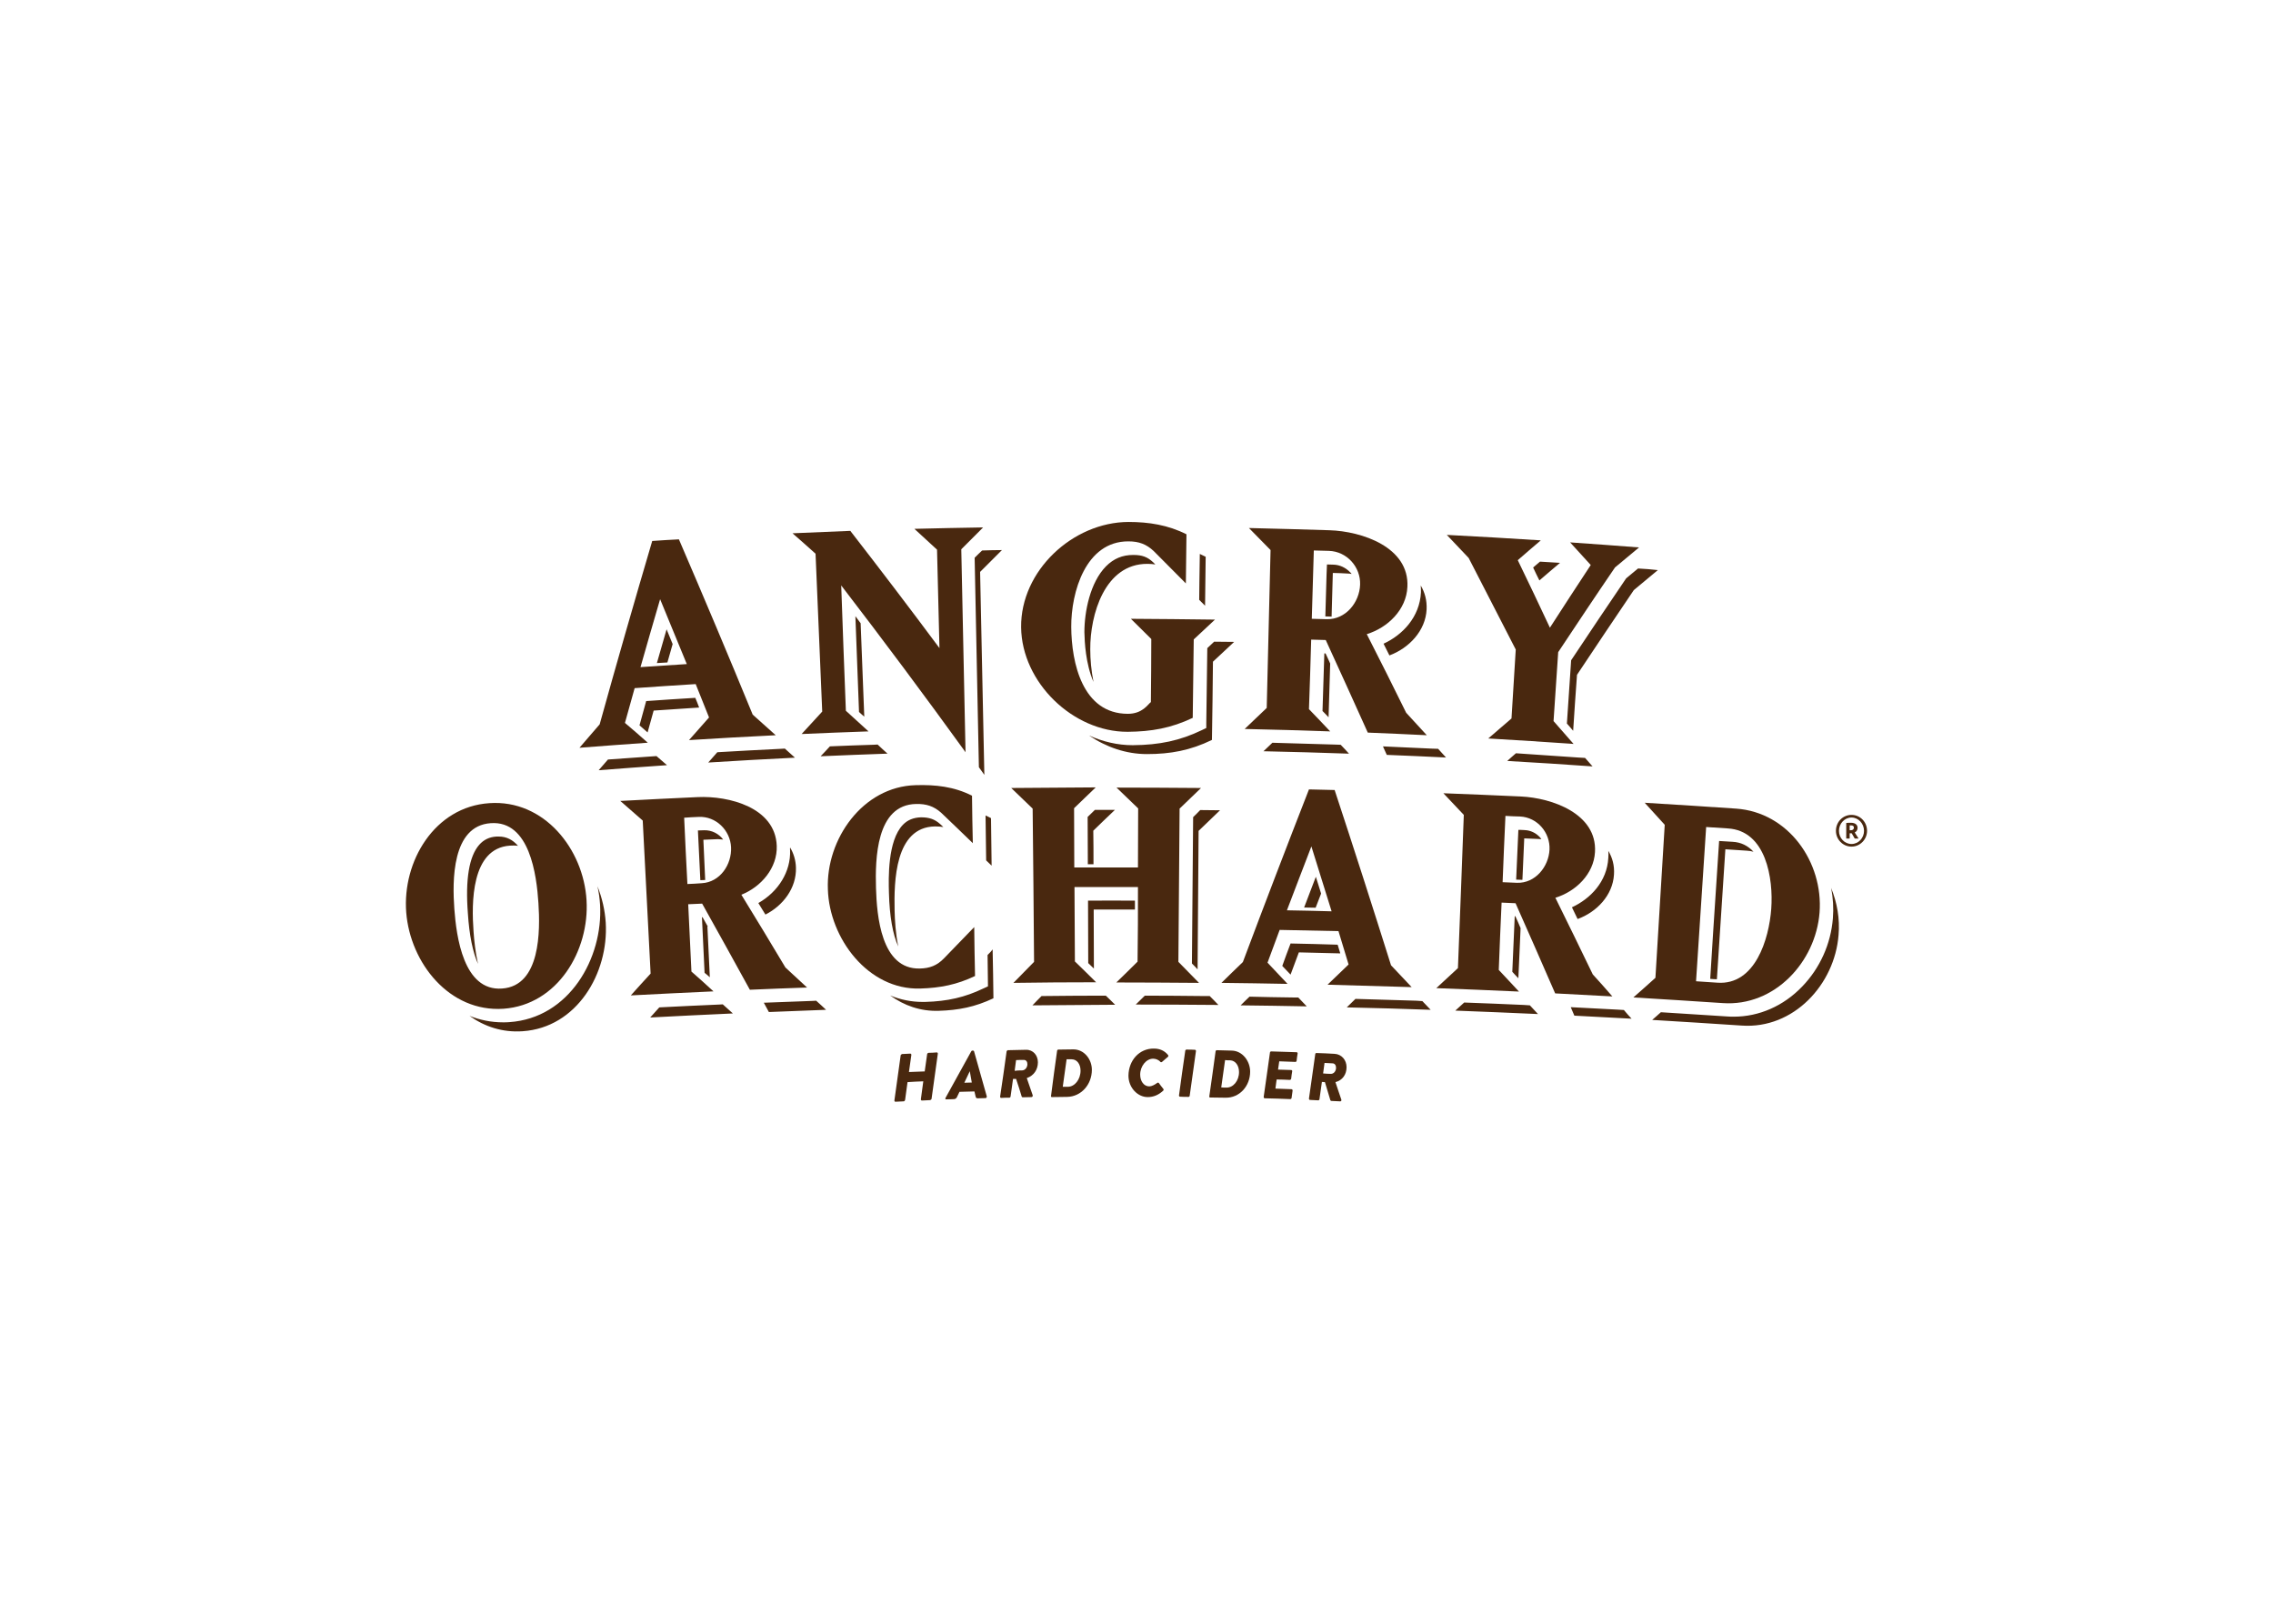 <svg clip-rule="evenodd" fill-rule="evenodd" stroke-linejoin="round" stroke-miterlimit="2" viewBox="0 0 560 400" xmlns="http://www.w3.org/2000/svg"><g fill="#49280f" fill-rule="nonzero" transform="matrix(.498 0 0 .498 82.753 47.956)"><path d="m216.5 324.6c-.2-5.3-2.6-9.3-6.1-12.3-5.8-2.2-12.3-3.2-18.2-3.4 5.6 3.3 9.5 9.4 9.8 16.3v.4c1.7 2.4 2.7 5.3 2.8 8.3.2 3.8-.9 7.7-3 10.9 7.4-3.1 15-10.6 14.7-20.2m51.5-52.6-1.8.1c-7.2.2-14.5.5-21.8.8-1.5 1.6-3 3.3-4.6 4.9 11.1-.5 22.1-.9 33.1-1.3-1.6-1.4-3.2-2.9-4.9-4.5m-76.4 47c-2.2-2.9-5.6-4.7-9.4-4.6-1.2 0-2.2.1-3.1.1l1.2 24.6c.7 0 1.5-.1 2.4-.1-.3-6.6-.6-13.3-.9-19.9 2.9-.1 4.3-.2 7.2-.3.8.1 1.7.1 2.6.2m67.2-63.1c.8.8 1.7 1.5 2.6 2.3l-1.8-46.2c-.9-1.2-1.7-2.3-2.6-3.5zm-92.2-33.6c-1-2.4-2-4.9-3-7.3-1.6 5.5-3.2 11.1-4.8 16.7 1.7-.1 3.5-.2 5.2-.3.9-3 1.7-6 2.6-9.1m11.2 26.6c-8 .5-16.2 1-24.3 1.6-1.1 4-2.2 8-3.3 12 1.4 1.2 2.7 2.4 4 3.5 1-3.6 2-7.2 3-10.8 7.5-.5 15-1 22.5-1.5-.6-1.6-1.2-3.2-1.9-4.8m-34.9 18-1-.9c-.4 1.6-.9 3.1-1.3 4.7 2-.1 4.1-.3 6.1-.4-1.2-1.1-2.5-2.3-3.8-3.4m41.3 14c14.3-.9 28.6-1.7 42.9-2.4-1.7-1.5-3.4-3-5-4.5l-1.7.1c-10.6.5-21.3 1.1-31.7 1.7-1.5 1.7-3 3.4-4.5 5.1m112.2 31.6c1.5 0 2.8.1 4.1.3-.5-.5-1-1-1.6-1.5-2.7-2.4-5.4-3.3-9.4-3.3-3.7.1-6.7 1.3-9 3.7-7.6 7.9-7.1 26.6-6.9 33.6.3 11.7 1.9 20.6 4.6 26.6-1.3-6.4-1.7-13-1.8-17.9-.3-14.2.1-41.2 20-41.5m-135.4-70.7c.2-.7.4-1.3.6-2-2.7.2-5.4.3-8.1.5l-4.4.3c-.2.6-.4 1.3-.6 2l1.5-.1c3.7-.2 7.4-.5 11-.7m19-8.6 2.2 5.3-1 .1c.3.6.5 1.2.8 1.9l1.3-.1 1.1 2.7c2.2 5.5 4.4 11 6.6 16.5l.9 2.3-.6.7c.6 1.5 1.2 3.1 1.9 4.6 5.6-.3 11.3-.6 17-.9-1.3-1.1-2.6-2.3-4-3.6l-.7-.6-.4-.9c-10.9-26.5-22.1-53.1-33.3-79.2-1.7.1-3.5.2-5.7.4-1 3.3-2 6.7-2.9 10l3.6 8.7c4.4 10.7 8.8 21.5 13.2 32.1m136-53.6.5 24.8c.5 24.6 1 49.3 1.5 73.9l.1 4.9c.9 1.3 1.8 2.5 2.7 3.8-.7-33.5-1.4-66.9-2.1-100.4 3.6-3.6 7.2-7.2 10.8-10.8-3.3 0-6.6.1-9.8.2-1.2 1.1-2.5 2.4-3.7 3.6m197.3 14.8c1.9 2.8 2.9 6.1 2.8 9.7-.2 4.4-2 8.8-4.9 12l.2-.1c8-2.5 16.8-9.7 17.2-19.7.2-4.8-1.3-8.9-4.6-12.5-.8-.9-1.8-1.7-2.8-2.5-6-2.5-12.7-3.8-18.5-4.1 1.8 1 3.5 2.3 5 4 3.5 3.5 5.5 8.3 5.6 13.2m174.1 129.4c4.3.3 6.4.4 10.6.7 1.1.1 2.2.2 3.3.5-2.8-3-6.2-4.7-10.4-4.9-2.7-.2-4.6-.3-6.6-.4-1 14.8-1.9 29.5-2.9 44.3l-1.5 23.9c1.1.1 2.2.2 3.3.2 1.4-21.5 2.8-42.9 4.2-64.3m-43.2-138.9c-1.9 1.5-3.8 3.2-5.9 4.9-8.8 13-18 26.6-27.2 40.5l-2.1 31.3c1.1 1.2 2.1 2.4 3.1 3.6.6-9.3 1.2-18.5 1.9-27.7 9.3-14 18.7-28 28.1-41.9 4-3.3 8-6.6 11.9-9.9-3.2-.4-6.5-.6-9.8-.8m-485.6 92.8-1.4.1c-7.5.5-15.1 1.1-22.6 1.6-1.5 1.8-3.1 3.5-4.6 5.3 11.3-.9 22.5-1.7 33.8-2.5-1.8-1.5-3.5-3-5.2-4.5m165.5 30.7c-.9-.5-1.8-.9-2.7-1.3l.3 22.2c.9.9 1.8 1.7 2.7 2.6-.1-7.8-.2-15.7-.3-23.5m-101.9 79.4-.4-.4-.3-.5c-7.5-12.5-14.8-24.6-21.8-36.1l-1.3-2.1c-2.2 1.7-4.9 2.8-7.9 3-1 0-1.9.1-2.7.1 7.3 13.2 14.7 26.5 22 39.8l15.9-.6c-1.2-1.1-2.4-2.1-3.5-3.2m278.5-26.6c.2.6.3 1.1.5 1.6h.4l.9 2.8c1 3.2 2 6.5 3 9.7 1.5 4.8 2.9 9.5 4.3 14.3 5.1.1 10.1.3 15.2.4-1.1-1.2-2.2-2.4-3.4-3.6l-.6-.7-.3-.9c-8.5-27-17.1-53.7-25.6-79.6-1.3 0-2.6-.1-4.2-.1-1.4 3.6-2.8 7.2-4.2 10.7l2.4 7.7c3.3 10.5 6.7 21.3 10 32.1zm-97.2-17.4v9.8h2.8c0 11.5-.1 23-.1 34.5 4.6 0 9.1 0 13.7.1l-4.5-4.5v-1.7c.1-12.7.2-25.3.3-38 .1-12.6.2-25.2.3-37.9v-1.7l.1-.1h-12.4v7.5c.9.9 1.9 1.8 2.8 2.7 0 9.7 0 19.5-.1 29.2-1 .1-2 .1-2.9.1m-178.8-19.5c.4 10.5-5.8 20.5-15.7 26.1 1.2 1.9 2.3 3.8 3.5 5.7 8.7-4.4 15.4-13.1 15.1-23.2-.1-3.8-1.2-7.2-2.9-10-.1.6 0 1 0 1.4m89.7 62.2v-2c-1.1 1.1-2.1 2.2-3.2 3.3 1-.5 2.1-.9 3.2-1.3m60.4-45.5v-1.6h-11l-.2-35c-4.1 0-8.2.1-12.3.1l.1 7.6c.9.9 1.8 1.8 2.8 2.6.2 24.5.4 49 .6 73.5 4.6 0 9.2-.1 13.8-.1-1.1-1.1-2.2-2.2-3.4-3.3l-1.2-1.2-.2-42.6zm49.3-33.1c-.1 12-.2 24.1-.3 36.1-.1 12.1-.2 24.2-.3 36.3.9.9 1.9 1.9 2.8 2.9.2-22.8.3-45.7.5-68.5 3.5-3.4 7.1-6.8 10.6-10.2-3.3 0-6.5-.1-9.8-.1-1.1 1.2-2.3 2.3-3.5 3.5m140.4 6.9c1 1.1 2 2.1 3 3.2-1 24.6-1.9 49.1-2.9 73.7 4.5.2 8.9.4 13.4.6-1.1-1.1-2.1-2.3-3.2-3.4l-1.2-1.3 1.7-39.1 4.2.2c2.7.1 4.1.2 6.9.3h.3c0-.6 0-1.2.1-1.8h-.5c-2.6-.1-4-.2-6.7-.3l-4.1-.2.2-4.1c.5-10.9.9-21.9 1.4-32.8l.1-1.7c-4.2-.2-8.4-.3-12.6-.5l.3.3zm-92.2 55.6c-1.4 3.7-2.8 7.4-4.1 11.1 1.4 1.4 2.7 2.9 4.1 4.3 1.4-3.7 2.7-7.3 4.1-11 6.8.2 13.7.3 20.5.5-.4-1.4-.9-2.9-1.3-4.3-7.8-.3-15.6-.4-23.3-.6m109.7 14c1 1.1 2 2.2 3 3.2.4-8.3.7-16.6 1.1-24.8-.8-2-1.7-3.9-2.6-5.9h-.3zm29.5-31.9c.9 1.9 1.9 3.9 2.8 5.8 9.4-3.4 17.4-11.7 18-22 .3-4.5-.8-8.4-2.8-11.7.1 1.1.1 2.2 0 3.4-.6 11.8-8.9 20.3-18 24.5m-151.1 32.8-.2-.2c-.4 1.2-.9 2.3-1.3 3.5 1.6 0 3.2 0 4.8.1-1.1-1.1-2.2-2.2-3.3-3.4m-390.1-4.8c-1.3-5.8-1.9-11.7-2.2-16.1-1-13.8-1.3-41.1 18-42.4 1.4-.1 2.7-.1 4 .1-2.5-2.9-5.6-4.6-9.5-4.6h-1.1c-3.6.2-6.4 1.6-8.6 4.1-5 5.7-6.9 17.1-5.6 33.9.7 10.8 2.4 19.1 5 25m31.6-53.8c1 2.7 1.9 5.6 2.6 8.9 3.5 8.4 4.6 18.9 5.1 26 .5 8.2.8 21.2-3.1 30.7 11.1-9.7 16.8-25.7 15.9-40.4-.8-14.1-7.7-28.4-18.9-36.8-4-1.6-8.3-2.7-12.9-2.9 4.3 2.3 8.3 6.7 11.3 14.5m142.3-140.2c.9.8 1.7 1.5 2.6 2.3 1.1 25.3 2.1 50.5 3.2 75.8 2-.1 4-.2 5.9-.2-1.3-1.2-2.6-2.4-3.8-3.4l-1.3-1.2-2.9-76.5 7.8 10.2c18.1 23.6 36.3 47.8 53.9 72-.4-20.3-.8-40.6-1.2-60.9l-.6-28.2.2-.2c-1.4 0-2.8.1-4.2.1l.2.2.2 7.9c.9.8 1.8 1.6 2.7 2.5.4 16.2.8 32.5 1.2 48.7-.9-1.2-1.8-2.4-2.7-3.6l.2 7.8-7.7-10.3c-13-17.5-26.2-34.8-39.2-51.7-4.9.2-9.9.4-14.8.6l.1.1zm60.3 118.7c3 2.9 5.9 5.6 8.8 8.4l-.1-9.1c-3.7-.8-7.4-1.2-11.3-1.3.9.6 1.7 1.3 2.6 2m-18.7 83.7c-5.9-1.4-12.5-5.7-16.4-17-3.1-8.9-3.7-19.3-3.9-26.3-.3-10 .1-21.8 3.8-31-10.7 10-17.1 25.3-16.6 40.1.1 2.9.4 5.7 1 8.6 6.1 14.6 18.8 27 34.8 27.9-1-.7-1.9-1.5-2.7-2.3m-100.8-1.8c-.4-8.4-.8-16.7-1.2-25.1h.2c-.9-1.5-1.7-3.1-2.6-4.6h-.3l1.3 27.5c.9.7 1.7 1.4 2.6 2.2m-106.2 11.8c-5.8-1.4-12.3-5.7-16.6-16.8-2.6-6.7-4.3-15.1-5-25.9-1.1-14.7.1-25.8 3.7-33.6-11.8 10.5-17.9 27.4-16.6 43.6.2 2.4.5 4.8 1.1 7.2 6.2 15 19.1 27.3 36.2 27.8-1.1-.6-2-1.4-2.8-2.3m104.3-49.8c0-.6-.1-1.2-.1-1.8-2.5.1-3.9.2-6.5.3l-4.1.2-1.8-38c-4.1.2-8.2.4-12.3.6l.4 8c.8.7 1.7 1.5 2.5 2.2 1.3 24.3 2.5 48.7 3.8 73.1 4.7-.2 9.5-.5 14.1-.7-1.2-1-2.3-2.1-3.5-3.1l-1.3-1.1-1.9-39.1 4.1-.2c2.8-.3 4.2-.3 6.6-.4m139.3 27 .2 15.5-2.4 1.1c-9 4.3-17.6 6.3-28.7 6.6h-1.3c-5.5 0-10.9-1.1-16-3.2 6.9 5 15 7.9 24 7.6 9.9-.3 18-1.9 27.1-6.2-.1-8.1-.2-16.1-.4-24.2-.7 1-1.6 1.9-2.5 2.8m107.9-197c-1-.5-1.9-.9-2.9-1.4-.1 4.5-.1 9.1-.2 13.6l-.1 9.1c1 1 1.9 1.9 2.9 2.9.1-8 .2-16.1.3-24.2m277.4 140.7c4.4 5.1 6.8 11.7 8 18 3.7 8.2 4.4 18.7 3.8 26.6-.7 9.2-3.6 21.8-10.4 29.5 12.7-6.8 22.1-20.7 23.3-36.6 1-12.1-3-24.3-10.9-33.4-2-2.4-4.3-4.4-6.7-6.2-3.9-1.6-8.2-2.6-12.7-2.9-.2 0-.5 0-.7-.1 2.4 1.4 4.4 3 6.3 5.1m-170.9-123.1c-.6 12.2-9.1 21.1-18.5 25.4 1 1.9 1.9 3.8 2.9 5.8 9.7-3.6 17.9-12.2 18.4-22.8.2-4.5-.9-8.4-2.9-11.8.1 1.1.1 2.2.1 3.4m-407.4 145.4c.7 3 1.1 6.1 1.3 9.2 1.5 26.3-15.2 56-44.9 58-1 .1-2.1.1-3.1.1-6 0-11.5-1.2-16.6-3.2 7.4 5.3 16.3 8.3 26.3 7.6 26.8-1.8 42.6-28.7 41.1-53.7-.4-6.2-1.8-12.3-4.1-18m242.7 7.1.1 30.9c.9.9 1.9 1.8 2.8 2.7 0-9.7-.1-19.5-.1-29.2h20.4v-4.4c-7.8-.1-15.6 0-23.2 0m-182.5 51.4c-9.7.4-19.6.9-29.6 1.4-1.5 1.7-3 3.4-4.5 5 13.6-.7 27.2-1.4 40.9-2-1.7-1.5-3.4-3-5-4.5zm492.9-2.7c0-.6.1-1.2.1-1.8-2.4-.2-4.4-.3-7.4-.5l-4.1-.3 2.1-32c1.1-16.1 2.1-32.3 3.2-48.4l.1-1.9c-4.3-.3-8.5-.5-12.8-.8l.4.5-.4 6.6c1 1.1 2.1 2.3 3.1 3.4-1.5 24.6-3 49.2-4.5 73.8 6.8.6 13.6 1 20.2 1.4m-212.9-37.4c-.2.5-.4 1.1-.6 1.6h.6c3.8.1 7.6.2 11.5.2.2-.5.4-1.1.6-1.6-2.9-.1-5.8-.1-8.6-.2zm151.7 30.5-.4-.4-.3-.5c-6.1-12.6-12.3-25.3-18.5-37.9l-1.1-2.3c-2.1 1.2-4.6 1.9-7.3 1.8-1.5-.1-2.6-.1-3.7-.2 6.4 14.3 12.6 28.5 18.6 42.2 5.4.3 10.7.6 15.9.8-1.1-1.2-2.1-2.4-3.2-3.5m-33.6 9.8c-9.9-.4-19.7-.9-29.5-1.2-1.5 1.3-2.9 2.7-4.4 4 13.7.5 27.3 1.1 40.9 1.7-1.3-1.4-2.7-2.9-4-4.3zm-351.9-2c-8 .3-16 .6-24.1.9.8 1.5 1.7 3.1 2.5 4.6 9.4-.4 18.9-.7 28.3-1.1-1.6-1.5-3.2-3-4.9-4.5zm398.1 4.3c-7.4-.4-15.1-.8-23-1.2.6 1.4 1.2 2.8 1.8 4.2 9.4.5 18.8 1 28.3 1.5-1.3-1.4-2.6-2.8-3.8-4.3zm-99.3-4.4c-10-.3-20.1-.6-30.2-.9-1.4 1.4-2.9 2.8-4.3 4.2 13.9.3 27.7.7 41.5 1.2-1.4-1.4-2.7-2.9-4.1-4.3zm205.1-55.8c1 4.9 1.3 10 .9 15-1 12.7-6.4 24.7-15.2 33.8-9.2 9.6-21.3 14.9-33.8 14.9-1 0-2.1 0-3.2-.1-10.8-.7-21.8-1.4-32.9-2.1-1.4 1.3-2.8 2.5-4.3 3.8 14.8.9 29.5 1.8 44.3 2.8 25.6 1.8 46-20.3 47.9-44.8.7-8-.7-16-3.7-23.3m-329.7-167c3 3 6 6 9.1 9.1 0-3.4.1-6.7.1-10.1-4.2-1.1-8.4-1.6-12.8-1.9 1.2.9 2.4 1.8 3.6 2.9zm-31.4 220.3c-9.7 0-19.6.1-29.5.2-1.5 1.5-3 3-4.5 4.6 13.6-.1 27.3-.2 40.9-.3-1.5-1.5-3-3-4.6-4.5zm51.1.2c-9.7-.1-19.6-.2-29.5-.2-1.5 1.5-3 2.9-4.5 4.4 13.6 0 27.3.1 40.9.2-1.4-1.5-2.9-3-4.3-4.4zm43.6.7c-7.1-.1-14.3-.2-21.3-.4-1.5 1.4-3 2.9-4.4 4.3 10.9.1 21.8.3 32.7.5-1.4-1.5-2.8-2.9-4.2-4.4zm-86-133.5c-.6-.5-1.3-1-1.8-1.5-7.3-2.3-13.2-7.7-17.2-15.8-5.2-10.6-6-23.3-6.1-30 0-10.2 2.3-23.4 8.8-33.2-13.4 9.6-22.7 25-22.5 41.9 0 2.8.3 5.6.9 8.3 6.6 15.4 21.4 27.6 37.9 30.3m81.8-85.2c-.1 1.8-.1 3.7-.1 5.5 1 1 1.9 2 2.9 3-.6 25.4-1.3 50.9-1.9 76.3 4.8.1 9.7.3 14.5.4-1.2-1.3-2.4-2.5-3.6-3.7l-1.2-1.2 1.3-40.2 4.1.1c2.9.1 4.3.1 7.2.2v-2.1c-2.8-.1-4.3-.1-7.1-.2l-4.1-.1.1-4.1c.3-8.3.5-16.6.8-24.8l.3-10.9c-4.6-.1-9.1-.2-13.7-.3l.5.5zm73 95.6c-7.9-.4-15.9-.7-24.1-1.1.6 1.4 1.3 2.8 1.9 4.2 9.7.4 19.5.8 29.3 1.3-1.3-1.4-2.6-2.9-3.9-4.3zm-45-1.9-2.9-.1c-10.2-.3-20.6-.6-30.9-.9-1.5 1.4-2.9 2.8-4.4 4.2 14.1.3 28.2.7 42.3 1.2-1.3-1.5-2.7-2.9-4.1-4.4m117.4 6.3c-10.2-.7-20.4-1.4-30.7-2.1-1.5 1.3-2.9 2.5-4.3 3.8 14.1.8 28.2 1.7 42.2 2.7-1.2-1.4-2.5-2.8-3.7-4.2zm-126.4-23c1 1 2 2 3 3.1.3-8.9.5-17.7.8-26.6-.8-1.7-1.5-3.4-2.3-5h-.6zm-.7 90.3c-.9-2.8-1.7-5.6-2.6-8.3-1.9 5-3.9 10.1-5.8 15.2 1.9 0 3.8.1 5.7.1.9-2.4 1.8-4.7 2.7-7m118 .4c7.4-2.5 15.4-9.2 15.9-18.6.3-4.7-1.1-8.6-4.3-12.1-.8-.9-1.8-1.8-2.8-2.6-5.5-2.2-11.4-3.5-16.7-3.9 1.5 1 3 2.1 4.3 3.5 3.2 3.6 5.1 8.2 5.2 13 1.9 2.8 3 6.2 2.8 9.7-.2 4-1.8 8-4.4 11m-112.2-159c3 .1 4.5.1 7.5.3.6 0 1.2.1 1.8.2-.2-.3-.4-.6-.7-.8-2.2-2.3-5.1-3.7-8.2-3.8-1.3 0-2.4-.1-3.3-.1l-.2 4.9c-.2 6.9-.4 13.9-.6 20.8.9 0 1.9.1 3.1.1.2-7.4.4-14.5.6-21.6m-80.6 74.9c3.3-.9 6.6-2 9.9-3.4.2-12.1.3-24.1.5-36.2v-1.5c-4.3-.1-8.6-.1-12.9-.1l-.1 7.2c.9.8 1.8 1.8 2.8 2.8 0 10.4-.1 20.8-.2 31.2m-37.1 42.3c-1.2 1.2-2.4 2.3-3.6 3.5l.1 23.4h2.8c0-5.5 0-11.1-.1-16.6 3.5-3.4 7.1-6.9 10.7-10.3zm55.6-80c-.2 12.3-.3 24.7-.5 37v2.5l-2.3 1.1c-10.6 5.1-20.8 7.3-34 7.4h-.2c-7.3 0-14.6-1.7-21.5-4.8 8.5 5.8 18.4 9.2 28.6 9.2 11.7 0 21.5-1.8 32.2-7 .2-12.9.4-25.8.5-38.7 4.2-3.9 6.3-5.9 10.5-9.8-3.3 0-6.6-.1-9.9-.1-1.1 1-2.1 2-3.4 3.2m157 90c-1.2-.1-2.2-.1-3.1-.1-.4 8.2-.7 16.4-1.1 24.6.8 0 1.6.1 2.6.1h.5c.3-6.8.6-13.7.9-20.5 2.9.1 4.3.2 7.2.3.4 0 .9.1 1.3.1-.2-.3-.5-.6-.7-.9-2-2.2-4.7-3.5-7.6-3.6m-213.3-73.3c-1.1-5.5-1.6-11.1-1.6-16.1-.1-17.1 7.1-42.4 28.3-42.3 1.4 0 2.7.1 3.9.3-.4-.4-.8-.8-1.1-1.1-2.8-2.6-5.4-3.6-9.7-3.6h-.2c-5.3 0-9.6 1.8-13.4 5.6-7.9 8-10.7 22.5-10.7 32.6.1 4.8.6 15.6 4.5 24.6m153.9 20.2-.3-.5c-6.3-12.8-12.9-25.9-19.5-38.9l-1.4-2.7c-2.3 1.4-5 2.2-7.9 2.1-1.5-.1-2.6-.1-3.8-.1l.1.1c6.7 14.6 13.4 29.2 19.8 43.5 5.7.2 11.3.5 16.8.7-1.2-1.3-2.3-2.5-3.5-3.8zm103.2-76.5.3-.5.2-.2c-1.8-.1-3.7-.3-5.5-.4l1.6 1.7-1.7 2.7c-.3.5-.6 1-.9 1.5.5.6 1.1 1.2 1.6 1.8 1.4-2.3 2.9-4.5 4.4-6.6m-26.3-2.6c-3.3-.2-6.6-.4-9.9-.6-1.1 1-2.3 1.9-3.4 2.9 1 2.1 2 4.3 3.1 6.4 3.4-2.9 6.7-5.8 10.2-8.7m-39-1.7c7.8 15 15.6 30.2 23.2 45.3l.5 1-.1 1.6c-.1.6-.1 1.3-.1 1.9 1 2 2 3.9 3 5.8-.7 10.9-1.3 21.7-2 32.6 4.7.3 9.5.6 14.2.9-1.1-1.2-2.2-2.5-3.4-3.9l-1.1-1.3 2.5-36.9.6-.9c1.3-2 2.7-4.1 4-6.1-.3-.7-.6-1.3-.9-1.9-.1.1-.2.3-.3.4l-4 6.2-3.1-6.7c-5.3-11.3-10.7-22.6-15.9-33.4l-1.4-2.8 1.7-1.5c-5.9-.3-11.8-.7-17.6-1l.1.1z"/><path d="m154.3 271.1c-11.3.8-22.5 1.6-33.8 2.5 3.3-3.9 6.7-7.7 10-11.6 8.4-30.3 17.1-60.5 26-90.7 5.3-.4 7.9-.5 13.2-.8 12.4 28.8 24.6 57.7 36.5 86.7 3.8 3.4 7.6 6.8 11.4 10.2-14.3.7-28.6 1.5-42.9 2.4 3.3-3.7 6.6-7.5 9.9-11.2-2.2-5.5-4.4-11-6.6-16.5-10.1.6-20.1 1.3-30.2 2-1.6 5.7-3.2 11.5-4.8 17.2 3.8 3.2 7.6 6.5 11.3 9.8m-3.6-37.4c7.6-.5 15.3-1 22.9-1.5-4.4-10.7-8.8-21.4-13.2-32.1-3.3 11.2-6.5 22.4-9.7 33.6"/><path d="m252.3 255.3c3.7 3.4 7.5 6.8 11.2 10.2-11.1.4-22.1.8-33.1 1.3 3.4-3.7 6.8-7.4 10.2-11.1-1.1-26-2.2-52.1-3.3-78.1-3.8-3.4-7.6-6.8-11.4-10.1 9.5-.4 19-.8 28.6-1.2 14.9 19.2 29.6 38.5 44.1 58-.4-16.2-.8-32.4-1.2-48.7-3.7-3.4-7.5-6.9-11.2-10.3 11.3-.3 22.6-.5 34-.7-3.6 3.6-7.2 7.2-10.8 10.8.7 33.5 1.4 66.9 2.1 100.4-20.1-27.8-40.6-55.3-61.5-82.5.7 20.7 1.5 41.3 2.3 62"/><path d="m391.7 265.7c-27 .1-52.4-24.4-52.7-51.7-.3-28 25.6-52 53.1-52.1 10.1 0 19.6 1.5 28.7 6.1-.1 8.1-.2 16.2-.3 24.3-5.3-5.3-10.6-10.7-15.9-16-3.6-3.4-7.3-4.8-12.5-4.8-21.2-.1-28.4 25.2-28.3 42.3.1 17.9 5.6 43 28 43 7.3 0 9.9-4.7 11.4-5.8.1-10.4.2-20.8.2-31.2-4-4-6-6-10.1-10 13.9.1 27.7.2 41.6.4-4.2 3.9-6.3 5.9-10.5 9.8-.2 12.9-.3 25.8-.5 38.8-10.7 5.1-20.5 6.8-32.2 6.9"/><path d="m529.5 256.3c3.4 3.7 6.8 7.4 10.2 11.1-9.7-.5-19.5-.9-29.2-1.3-6.9-15.3-13.8-30.6-20.8-45.8-2.9-.1-4.3-.1-7.2-.2-.3 11.4-.7 22.9-1.1 34.4 3.5 3.6 7 7.3 10.5 11-14.1-.5-28.2-.9-42.3-1.2 3.6-3.5 7.3-6.9 10.9-10.4.6-26 1.3-52.1 1.9-78.1-3.6-3.6-7.1-7.3-10.7-10.9 13.3.3 26.6.7 39.9 1.1 15.9.5 39.5 8.3 38.5 28-.5 11.3-9.7 20.2-20.1 23.4 6.6 12.9 13.1 25.9 19.5 38.9m-45.7-80.3c-.3 11.3-.7 22.6-1 33.8 3 .1 4.4.1 7.4.2 9.4.2 16.2-8.3 16.5-17.1.3-8.7-6.5-16.4-15.4-16.7-3-.1-4.5-.1-7.5-.2"/><path d="m560.4 179.7c-3.6-3.8-7.2-7.6-10.8-11.4 15.5.8 31 1.7 46.5 2.7-3.8 3.2-7.6 6.5-11.4 9.8 5.4 11.1 10.7 22.3 15.9 33.4 6.7-10.4 13.4-20.7 20.2-31-3.4-3.7-6.8-7.5-10.2-11.2 11.4.8 22.8 1.6 34.1 2.5-4 3.3-8 6.6-11.9 9.9-9.5 13.9-18.8 27.9-28.1 41.9-.8 11.4-1.5 22.8-2.3 34.1 3.3 3.8 6.6 7.5 9.9 11.3-14.1-1-28.2-1.9-42.2-2.7 3.8-3.3 7.6-6.6 11.5-9.9.7-11.4 1.4-22.8 2.1-34.1-7.8-15.2-15.5-30.2-23.3-45.3"/><path d="m34.8 355.1c-2-25.3 14-52.3 41.1-54.1 27.1-1.9 46.6 22.7 48.1 48 1.5 24.9-14.3 51.8-41.1 53.7-26.8 1.8-46.1-22.7-48.1-47.6m47.4 37.6c19.1-1.3 18.9-28.6 18-42.3-.9-13.8-4.3-40.9-23.6-39.5-19.3 1.3-19 28.6-18 42.4 1 13.6 4.5 40.8 23.6 39.4"/><path d="m222.4 382.3c3.6 3.3 7.1 6.6 10.7 9.9-9.4.3-18.9.7-28.3 1.1-7.8-14.2-15.7-28.5-23.6-42.6-2.8.1-4.2.2-6.9.3.5 11.1 1.1 22.2 1.6 33.3 3.7 3.2 7.3 6.5 10.9 9.8-13.6.6-27.3 1.3-40.9 2 3.2-3.6 6.5-7.2 9.8-10.8-1.3-25.2-2.6-50.5-3.9-75.7-3.7-3.2-7.4-6.5-11.1-9.7 12.8-.7 25.5-1.3 38.3-1.9 15.4-.7 38.4 5.1 39.1 24.1.4 10.9-7.7 20.3-17.5 24.2 7.3 11.9 14.6 23.9 21.8 36m-50.1-74.1c.5 10.9 1 21.9 1.6 32.8 2.8-.1 4.3-.2 7.1-.4 9.1-.5 14.9-9.3 14.5-17.8-.4-8.4-7.5-15.4-16-15-2.9.1-4.3.2-7.2.4"/><path d="m286.8 292.1c9.8-.3 19 .7 27.9 5.2.1 7.8.2 15.7.4 23.5-5.2-5.1-10.5-10.1-15.7-15.1-3.6-3.2-7.3-4.4-12.3-4.3-19.9.3-20.3 27.3-19.9 41.5.4 13.7 2.5 40.4 21.7 39.9 4.9-.1 8.5-1.5 11.9-5 5-5.2 10-10.3 15-15.5.1 8.1.2 16.1.4 24.2-9 4.3-17.2 5.9-27.1 6.2-25.8.8-45-24.9-45.7-49.1-1-24.7 17.2-50.8 43.4-51.5"/><path d="m396.8 342.5h-31.4c.1 12.3.1 24.5.2 36.8 3.5 3.4 7 6.8 10.5 10.3-13.6 0-27.3.1-40.9.3 3.4-3.5 6.8-6.9 10.2-10.4-.2-25.3-.4-50.5-.7-75.8-3.5-3.4-7.1-6.8-10.6-10.2 13.9-.1 27.9-.2 41.8-.3-3.6 3.4-7.1 6.9-10.7 10.3 0 9.8.1 19.5.1 29.3h31.5c0-9.7.1-19.5.1-29.2-3.6-3.4-7.1-6.9-10.7-10.3 13.9 0 27.9.1 41.8.2-3.5 3.4-7.1 6.8-10.6 10.2-.2 25.3-.4 50.5-.6 75.8 3.4 3.5 6.8 6.9 10.2 10.4-13.6-.1-27.3-.2-40.9-.2 3.5-3.4 7-6.8 10.5-10.3.2-12.4.2-24.6.2-36.9"/><path d="m470.8 390.4c-10.9-.2-21.8-.4-32.7-.5 3.5-3.5 7.1-6.9 10.6-10.3 10.7-28.5 21.6-57 32.7-85.4 5.1.1 7.6.2 12.7.3 9.5 28.8 18.8 57.8 27.9 86.7 3.4 3.6 6.8 7.2 10.2 10.8-13.9-.4-27.7-.8-41.6-1.2 3.5-3.3 6.9-6.7 10.4-10-1.7-5.5-3.3-11-5-16.5-9.7-.2-19.4-.4-29.1-.6-2 5.4-4 10.8-6 16.2zm-.3-36.4c7.4.1 14.7.3 22.1.5-3.3-10.7-6.7-21.4-10-32.1-4 10.5-8.1 21-12.1 31.6"/><path d="m621.8 385.7c3.3 3.6 6.5 7.2 9.7 10.9-9.4-.5-18.9-1-28.3-1.5-6.5-14.9-13-29.8-19.6-44.6-2.8-.1-4.1-.2-6.9-.3-.5 11.1-1 22.2-1.4 33.3 3.3 3.6 6.7 7.1 10 10.7-13.6-.6-27.3-1.2-40.9-1.7 3.6-3.3 7.1-6.6 10.7-9.9 1-25.3 2-50.5 2.9-75.8-3.4-3.6-6.7-7.1-10.1-10.7 12.8.5 25.5 1 38.3 1.6 15.4.7 37.8 8.5 36.7 27.5-.6 10.9-9.5 19.5-19.6 22.6 6.2 12.6 12.4 25.2 18.5 37.9m-43.2-78.4c-.5 10.9-1 21.9-1.4 32.8 2.9.1 4.3.2 7.1.3 9.1.3 15.7-8 16.1-16.4s-6-16-14.6-16.4c-2.9-.1-4.4-.1-7.2-.3"/><path d="m641.9 397.1c3.6-3.2 7.3-6.4 10.9-9.7 1.5-25.2 3.1-50.5 4.6-75.7-3.3-3.6-6.6-7.3-9.9-10.9 15.1.9 30.2 1.9 45.2 2.9 25.9 1.8 43.2 26.5 41.3 51.4-1.9 24.5-22.3 46.6-47.9 44.8-14.7-1-29.5-1.9-44.2-2.8m31-8c4.2.3 6.3.4 10.5.7 18.8 1.4 25.6-21.7 26.7-36.5 1.1-14.9-2.5-38.7-21.5-39.8-4.3-.3-6.4-.4-10.7-.7-1.7 25.4-3.3 50.8-5 76.3"/><path d="m279.4 425.8c0-.3.4-.6.7-.7 1.4-.1 2.7-.1 4.1-.2.3 0 .5.3.5.6-.4 2.8-.8 5.7-1.2 8.5 2.6-.1 5.2-.2 7.8-.3.4-2.8.8-5.7 1.2-8.5 0-.3.3-.6.7-.7 1.4 0 2.7-.1 4.1-.2.3 0 .5.3.5.6-1 7.4-2.1 14.9-3.1 22.3 0 .3-.4.6-.7.7-1.4.1-2.8.1-4.1.2-.3 0-.5-.3-.5-.6.4-3 .8-5.9 1.2-8.9-2.6.1-5.2.2-7.8.4-.4 2.9-.8 5.9-1.2 8.8-.1.3-.3.7-.7.7-1.4.1-2.7.1-4.1.2-.3 0-.5-.3-.5-.6 1-7.4 2.1-14.9 3.1-22.3"/><path d="m301.6 446.8c4.2-7.7 8.5-15.3 12.7-23 .1-.2.3-.4.6-.4h.3c.2 0 .4.1.5.3 2.1 7.4 4.2 14.9 6.3 22.3.1.4-.2.9-.6.9-1.3 0-2.5.1-3.8.1-.6 0-.9-.1-1.1-.8-.2-.9-.4-1.7-.6-2.6-2.5.1-4.9.1-7.4.2-.4.9-.9 1.8-1.3 2.7-.2.4-.6.8-1.3.9-1.3.1-2.6.1-3.8.1-.6.2-.7-.3-.5-.7m13-7.6c-.3-1.9-.7-3.7-1-5.6-.9 1.9-1.8 3.8-2.7 5.7 1.2 0 2.4-.1 3.7-.1"/><path d="m331.8 423.9c0-.3.3-.6.6-.7 3-.1 6-.1 9-.2 3.5-.1 5.9 2.7 5.9 6.2 0 3.6-2 6.6-5.5 7.8 1 2.8 1.9 5.6 2.9 8.4.2.4-.1 1-.6 1-1.5 0-2.9.1-4.3.1-.2 0-.4-.1-.5-.3-.9-3-1.8-5.9-2.8-8.8h-1.5c-.4 2.9-.8 5.7-1.2 8.6 0 .3-.3.7-.6.7-1.4 0-2.8 0-4.1.1-.3 0-.5-.3-.5-.6 1.1-7.4 2.2-14.8 3.2-22.3m7.6 9.3c1.6 0 2.7-1.5 2.7-3.1 0-1.2-.6-2.1-1.8-2.1-1.3 0-2.6 0-3.8.1-.2 1.8-.5 3.5-.7 5.3 1.2-.2 2.4-.2 3.6-.2"/><path d="m356.8 423.5c0-.3.3-.6.6-.6 2.5 0 5-.1 7.5-.1 5.3 0 9.1 4.9 9.1 10.1 0 7.3-5.3 13.3-12.3 13.4-2.5 0-5 .1-7.5.1-.3 0-.5-.3-.4-.6.9-7.5 2-14.9 3-22.3m5.3 17.8c3.4 0 6.3-3.6 6.3-8 0-3.1-1.7-5.6-4.4-5.6h-2.5c-.6 4.5-1.3 9.1-1.9 13.6z"/><path d="m404.7 422.4c3 0 5.3 1.1 7 3.2.2.3.2.7-.1.9-1 .8-1.9 1.7-2.9 2.5-.3.2-.6.2-.8 0-.8-1-2.3-1.6-3.6-1.6-3.4 0-6.4 3.7-6.4 7.9 0 3.2 1.8 5.8 4.5 5.8 1.2 0 2.7-.8 3.9-1.7.2-.2.6-.2.8 0 .7 1 1.5 2 2.3 3 .2.3.1.7-.2.9-2.4 2.2-4.9 3.1-7.6 3.1-5 0-9.5-4.7-9.5-10.6.1-7.6 5.4-13.5 12.6-13.4"/><path d="m420.2 423.5c0-.3.3-.6.6-.6 1.4 0 2.8 0 4.2.1.3 0 .5.3.5.6-1 7.4-2.1 14.7-3.1 22.1 0 .3-.3.6-.6.6-1.4 0-2.8 0-4.2-.1-.3 0-.5-.3-.5-.6 1-7.4 2-14.7 3.1-22.1"/><path d="m435.2 423.8c0-.3.3-.6.6-.6 2.5.1 5 .1 7.4.2 5.3.1 9.1 5.2 9.1 10.4 0 7.2-5.3 13.1-12.3 12.9-2.5 0-5-.1-7.5-.1-.3 0-.5-.3-.4-.6 1.1-7.5 2.1-14.9 3.1-22.2m5.3 17.9c3.4.1 6.3-3.3 6.3-7.7 0-3.1-1.7-5.7-4.4-5.8-.8 0-1.7 0-2.5-.1-.6 4.5-1.3 9-1.9 13.5.8.1 1.7.1 2.5.1"/><path d="m462.1 424.4c0-.3.3-.6.6-.6 4.2.1 8.4.3 12.6.4.3 0 .5.3.5.6-.2 1.2-.4 2.4-.5 3.6 0 .3-.3.6-.6.6-2.6-.1-5.3-.2-8-.3-.2 1.4-.4 2.8-.6 4.1 2.2.1 4.3.1 6.5.2.3 0 .6.3.5.7-.2 1.2-.4 2.4-.5 3.6-.1.4-.4.6-.7.6-2.1-.1-4.3-.2-6.5-.2-.2 1.5-.4 3-.6 4.5 2.7.1 5.3.2 8 .3.3 0 .5.3.5.7-.2 1.2-.3 2.4-.5 3.6 0 .3-.3.6-.7.6-4.2-.2-8.4-.3-12.6-.4-.3 0-.5-.3-.5-.7 1-7.2 2.1-14.5 3.1-21.9"/><path d="m484.5 425.2c0-.4.3-.6.6-.6 3 .1 6 .2 9 .4 3.5.2 5.9 3.1 5.9 6.6 0 3.6-2 6.5-5.5 7.4 1 2.9 1.9 5.8 2.9 8.6.2.4-.1 1-.6.9-1.4-.1-2.9-.1-4.3-.2-.2 0-.4-.2-.5-.3-.9-3-1.8-6-2.7-9l-1.5-.1c-.4 2.8-.8 5.6-1.2 8.5 0 .3-.3.6-.6.6-1.4-.1-2.8-.1-4.1-.2-.3 0-.5-.3-.5-.7 1-7.2 2.1-14.5 3.1-21.9m7.6 9.7c1.6.1 2.7-1.4 2.7-3 0-1.2-.6-2.2-1.8-2.2-1.3-.1-2.6-.1-3.9-.2-.2 1.7-.5 3.4-.7 5.2 1.2.1 2.5.2 3.7.2"/><path d="m742.1 314.7c0-4.4 3.4-7.9 7.7-7.9s7.7 3.5 7.7 7.9c0 4.2-3.4 7.8-7.7 7.8-4.2 0-7.7-3.5-7.7-7.8zm13.9 0c0-3.6-2.8-6.6-6.2-6.6s-6.2 3-6.2 6.6 2.8 6.5 6.2 6.5c3.5 0 6.2-3 6.2-6.5zm-8.8-3.9c.6-.1 1.5-.1 2.3-.1 2.3 0 3.3 1.1 3.3 2.5 0 1-.5 1.9-1.4 2.3l1.9 3h-1.9l-1.5-2.6h-1v2.6h-1.7zm1.7 3.6h.6c.9 0 1.5-.5 1.5-1.3 0-.7-.5-1.1-1.4-1.1h-.7z"/></g></svg>